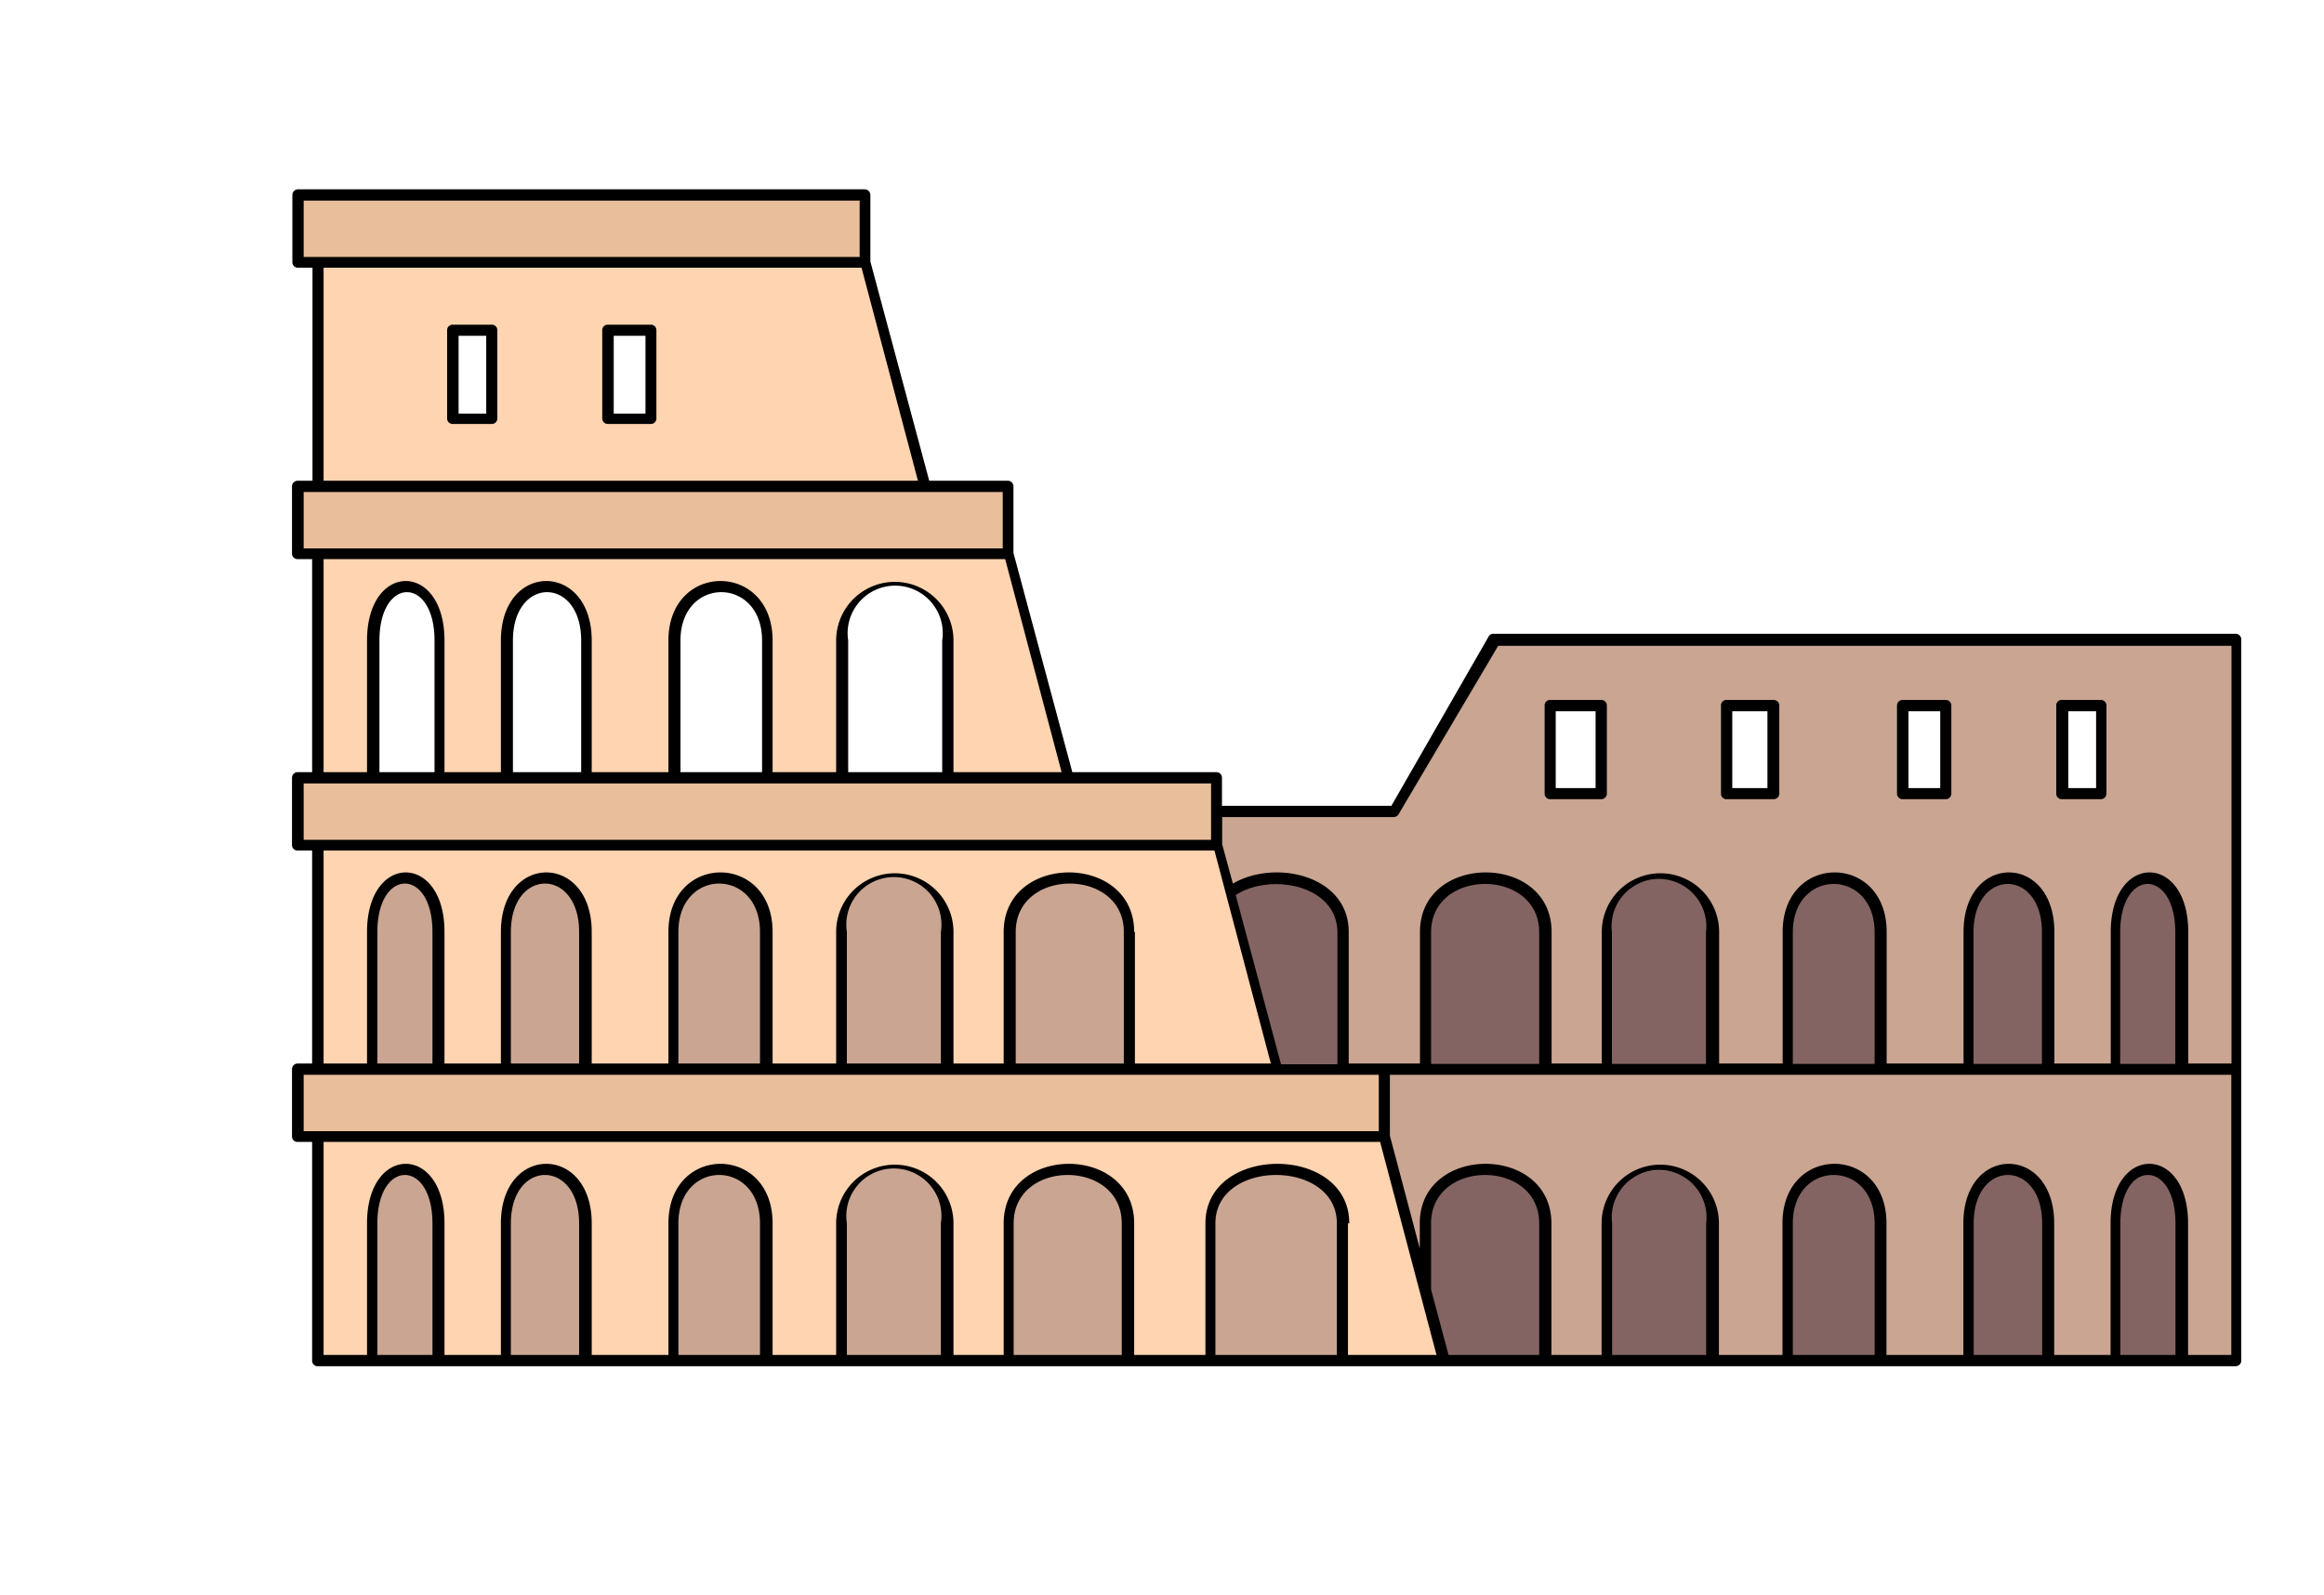 <svg id="_ÎÓÈ_1" data-name="—ÎÓÈ 1" xmlns="http://www.w3.org/2000/svg" viewBox="0 0 123.6 84.84"><defs><style>.cls-1{fill:#c9a592;}.cls-1,.cls-2,.cls-3,.cls-5{fill-rule:evenodd;}.cls-2{fill:#836463;}.cls-3{fill:#ffd4b0;}.cls-4{fill:#e8be9b;}</style></defs><polygon class="cls-1" points="118.9 72.37 76.82 72.37 73.63 60.44 73.63 60.44 73.63 56.87 118.9 56.87 118.9 60.44 118.9 72.37"/><path class="cls-1" d="M73.63,56.87H67.91l-3.2-11.93V43.16h9.42l5.26-9.11H118.9V56.87Zm8.82-19.34v4.69h2.71V37.53Zm27.2,0v4.69h2.08V37.53Zm-8.46,0v4.69h2.29V37.53Zm-9.37,0v4.69h2.5V37.53Z"/><path class="cls-2" d="M75.82,65.07v7.3h6.35v-7.3C82.17,61.25,75.82,61.25,75.82,65.07Z"/><path class="cls-2" d="M85.44,65.07v7.3h5.64v-7.3A2.82,2.82,0,1,0,85.44,65.07Z"/><path class="cls-2" d="M95.06,65.07v7.3H100v-7.3C100,61.25,95.06,61.25,95.06,65.07Z"/><path class="cls-2" d="M104.67,65.07v7.3h4.24v-7.3C108.91,61.25,104.67,61.25,104.67,65.07Z"/><path class="cls-2" d="M112.47,65.07v7.3H116v-7.3C116,61.25,112.47,61.25,112.47,65.07Z"/><path class="cls-2" d="M71.43,49.57v7.3H64.38v-7.3C64.38,45.75,71.43,45.75,71.43,49.57Z"/><path class="cls-2" d="M75.82,49.57v7.3h6.35v-7.3C82.17,45.75,75.82,45.75,75.82,49.57Z"/><path class="cls-2" d="M85.44,49.57v7.3h5.64v-7.3A2.82,2.82,0,1,0,85.44,49.57Z"/><path class="cls-2" d="M95.06,49.57v7.3H100v-7.3C100,45.75,95.06,45.75,95.06,49.57Z"/><path class="cls-2" d="M104.67,49.57v7.3h4.24v-7.3C108.91,45.75,104.67,45.75,104.67,49.57Z"/><path class="cls-2" d="M112.47,49.57v7.3H116v-7.3C116,45.75,112.47,45.75,112.47,49.57Z"/><polygon class="cls-3" points="16.92 72.37 76.82 72.37 73.63 60.44 16.92 60.44 16.92 72.37"/><polygon class="cls-3" points="16.92 56.87 67.91 56.87 64.71 44.94 16.92 44.94 16.92 56.87"/><path class="cls-1" d="M71.44,65.07v7.3H64.38v-7.3c0-3.82,7.06-3.82,7.06,0Zm-40.3,0v7.3H26.91v-7.3c0-3.82,4.23-3.82,4.23,0Zm-7.8,0v7.3H19.81v-7.3c0-3.82,3.53-3.82,3.53,0Zm17.42,0v7.3H35.82v-7.3c0-3.82,4.94-3.82,4.94,0Zm9.62,0v7.3H44.73v-7.3a2.83,2.83,0,1,1,5.65,0Zm9.62,0v7.3H53.65v-7.3C53.65,61.25,60,61.25,60,65.07Z"/><path class="cls-1" d="M60,49.57v7.3H53.65v-7.3c0-3.82,6.35-3.82,6.35,0Zm-36.66,0v7.3H19.81v-7.3c0-3.82,3.53-3.82,3.53,0Zm7.8,0v7.3H26.91v-7.3c0-3.82,4.23-3.82,4.23,0Zm9.62,0v7.3H35.82v-7.3c0-3.82,4.94-3.82,4.94,0Zm9.62,0v7.3H44.73v-7.3A2.83,2.83,0,1,1,50.38,49.57Z"/><rect class="cls-4" x="15.85" y="56.87" width="57.78" height="3.57"/><rect class="cls-4" x="15.85" y="41.37" width="48.86" height="3.57"/><path class="cls-3" d="M16.92,41.37h2.89v-7.3c0-3.82,3.53-3.82,3.53,0v7.3h3.57v-7.3c0-3.82,4.23-3.82,4.23,0v7.3h4.68v-7.3c0-3.82,4.94-3.82,4.94,0v7.3h4v-7.3a2.83,2.83,0,1,1,5.65,0v7.3h6.44L53.63,29.44H16.92Z"/><rect class="cls-4" x="15.85" y="25.87" width="37.78" height="3.57"/><path class="cls-3" d="M16.92,25.87H49.21L46,13.94H16.92V25.87Zm17.7-8.31v4.69H32.34V17.56Zm-8.46,0v4.69H24.09V17.56Z"/><rect class="cls-4" x="15.85" y="10.37" width="30.17" height="3.57"/><path class="cls-5" d="M15.85,25.57h.77V14.24h-.77a.29.29,0,0,1-.3-.3V10.37a.3.3,0,0,1,.3-.3H46a.3.3,0,0,1,.29.3v3.54l3.13,11.66h4.19a.3.3,0,0,1,.29.3v3.54l3.13,11.66h7.66a.3.3,0,0,1,.3.3v1.49H74l5.17-9a.28.28,0,0,1,.26-.15H118.9a.3.3,0,0,1,.3.29V72.37a.3.3,0,0,1-.3.3h-102a.29.29,0,0,1-.3-.3V60.74h-.77a.29.29,0,0,1-.3-.3V56.87a.3.3,0,0,1,.3-.3h.77V45.24h-.77a.29.29,0,0,1-.3-.3V41.37a.3.3,0,0,1,.3-.3h.77V29.74h-.77a.29.29,0,0,1-.3-.3V25.87a.3.3,0,0,1,.3-.3ZM65,43.46v1.45L65.57,47c2.22-1.31,6.16-.46,6.16,2.57v7h3.79v-7c0-4.22,7-4.22,7,0v7h2.67v-7a3.12,3.12,0,1,1,6.24,0v7h3.38v-7c0-4.22,5.53-4.22,5.53,0v7h4.09v-7c0-4.22,4.83-4.22,4.83,0v7h3v-7c0-4.22,4.12-4.22,4.12,0v7h2.3V34.35h-39L74.4,43.28a.31.31,0,0,1-.27.18Zm.72,4.15,2.41,9h3v-7c0-2.57-3.6-3.19-5.41-2Zm8.2,9.56v3.24l1.59,6V65.07c0-4.22,7-4.22,7,0v7h2.67v-7a3.12,3.12,0,1,1,6.24,0v7h3.38v-7c0-4.22,5.53-4.22,5.53,0v7h4.09v-7c0-4.22,4.83-4.22,4.83,0v7h3v-7c0-4.22,4.12-4.22,4.12,0v7h2.3V57.17Zm2.19,11.42.93,3.48h4.82v-7c0-3.43-5.75-3.43-5.75,0v3.52Zm0-12h5.75v-7c0-3.43-5.75-3.43-5.75,0v7Zm9.62,0h5v-7a2.52,2.52,0,1,0-5,0v7Zm9.61,0H99.7v-7c0-3.43-4.35-3.43-4.35,0v7Zm9.62,0h3.64v-7c0-3.43-3.64-3.43-3.64,0v7Zm7.8,0h2.93v-7c0-3.43-2.93-3.43-2.93,0v7ZM82.45,37.23a.29.29,0,0,0-.3.3v4.69a.29.29,0,0,0,.3.29h2.71a.3.3,0,0,0,.3-.29V37.53a.3.3,0,0,0-.3-.3Zm2.41.6H82.74v4.09h2.12V37.83Zm24.79-.6a.29.29,0,0,0-.29.3v4.69a.29.29,0,0,0,.29.29h2.08a.3.3,0,0,0,.3-.29V37.53a.3.3,0,0,0-.3-.3Zm1.78.6H110v4.09h1.48V37.83Zm-10.24-.6a.3.3,0,0,0-.3.3v4.69a.3.3,0,0,0,.3.29h2.29a.3.3,0,0,0,.3-.29V37.53a.3.3,0,0,0-.3-.3Zm2,.6h-1.69v4.09h1.69V37.83Zm-11.36-.6a.29.29,0,0,0-.3.3v4.69a.29.29,0,0,0,.3.29h2.5a.3.3,0,0,0,.3-.29V37.53a.3.3,0,0,0-.3-.3Zm2.2.6h-1.9v4.09H94V37.83ZM85.74,72.07h5v-7a2.52,2.52,0,1,0-5,0v7Zm9.61,0H99.7v-7c0-3.43-4.35-3.43-4.35,0v7Zm9.62,0h3.64v-7c0-3.43-3.64-3.43-3.64,0v7Zm7.8,0h2.93v-7c0-3.43-2.93-3.43-2.93,0v7ZM34.33,17.86H32.64V22h1.69V17.86Zm-2-.59a.29.29,0,0,0-.3.29v4.69a.29.29,0,0,0,.3.3h2.28a.29.29,0,0,0,.3-.3V17.56a.29.29,0,0,0-.3-.29Zm-6.48.59H24.39V22h1.47V17.86Zm-1.77-.59a.29.29,0,0,0-.3.29v4.69a.29.29,0,0,0,.3.3h2.07a.29.29,0,0,0,.3-.3V17.56a.29.29,0,0,0-.3-.29Zm-6.88,8.3H48.82l-3-11.33H17.21V25.57Zm28.51-14.9H16.15v3H45.72v-3Zm5,23.4v7h5.75l-3-11.33H17.21V41.07h2.31v-7c0-4.22,4.12-4.22,4.12,0v7h3v-7c0-4.22,4.83-4.22,4.83,0v7h4.08v-7c0-4.22,5.54-4.22,5.54,0v7h3.38v-7a3.12,3.12,0,1,1,6.24,0Zm-.6,7v-7a2.53,2.53,0,1,0-5,0v7Zm-27,0v-7c0-3.43-2.93-3.43-2.93,0v7Zm7.8,0v-7c0-3.43-3.63-3.43-3.63,0v7Zm9.62,0v-7c0-3.43-4.34-3.43-4.34,0v7Zm19.83,8.5v7h7.23l-3-11.33H17.21V56.57h2.31v-7c0-4.22,4.12-4.22,4.12,0v7h3v-7c0-4.22,4.83-4.22,4.83,0v7h4.08v-7c0-4.22,5.54-4.22,5.54,0v7h3.38v-7a3.12,3.12,0,1,1,6.24,0v7h2.67v-7c0-4.22,6.94-4.22,6.94,0Zm-.59,7v-7c0-3.43-5.75-3.43-5.75,0v7ZM23,56.57v-7c0-3.43-2.93-3.43-2.93,0v7Zm7.8,0v-7c0-3.43-3.63-3.43-3.63,0v7Zm9.62,0v-7c0-3.43-4.34-3.43-4.34,0v7Zm9.62,0v-7a2.53,2.53,0,1,0-5,0v7Zm21.65,8.5v7h4.71l-3-11.33H17.21V72.07h2.31v-7c0-4.22,4.12-4.22,4.12,0v7h3v-7c0-4.22,4.83-4.22,4.83,0v7h4.08v-7c0-4.22,5.54-4.22,5.54,0v7h3.38v-7a3.12,3.12,0,1,1,6.24,0v7h2.67v-7c0-4.22,6.94-4.22,6.94,0v7h3.79v-7c0-4.22,7.65-4.22,7.65,0Zm-.59,7v-7c0-3.43-6.46-3.43-6.46,0v7Zm-48.1,0v-7c0-3.43-2.93-3.43-2.93,0v7Zm7.8,0v-7c0-3.43-3.63-3.43-3.63,0v7Zm9.62,0v-7c0-3.43-4.34-3.43-4.34,0v7Zm9.62,0v-7a2.53,2.53,0,1,0-5,0v7Zm9.62,0v-7c0-3.43-5.75-3.43-5.75,0v7Zm13.63-14.9H16.15v3H73.33v-3Zm-8.92-15.5H16.15v3H64.41v-3ZM53.33,26.17H16.15v3H53.33Z"/></svg>